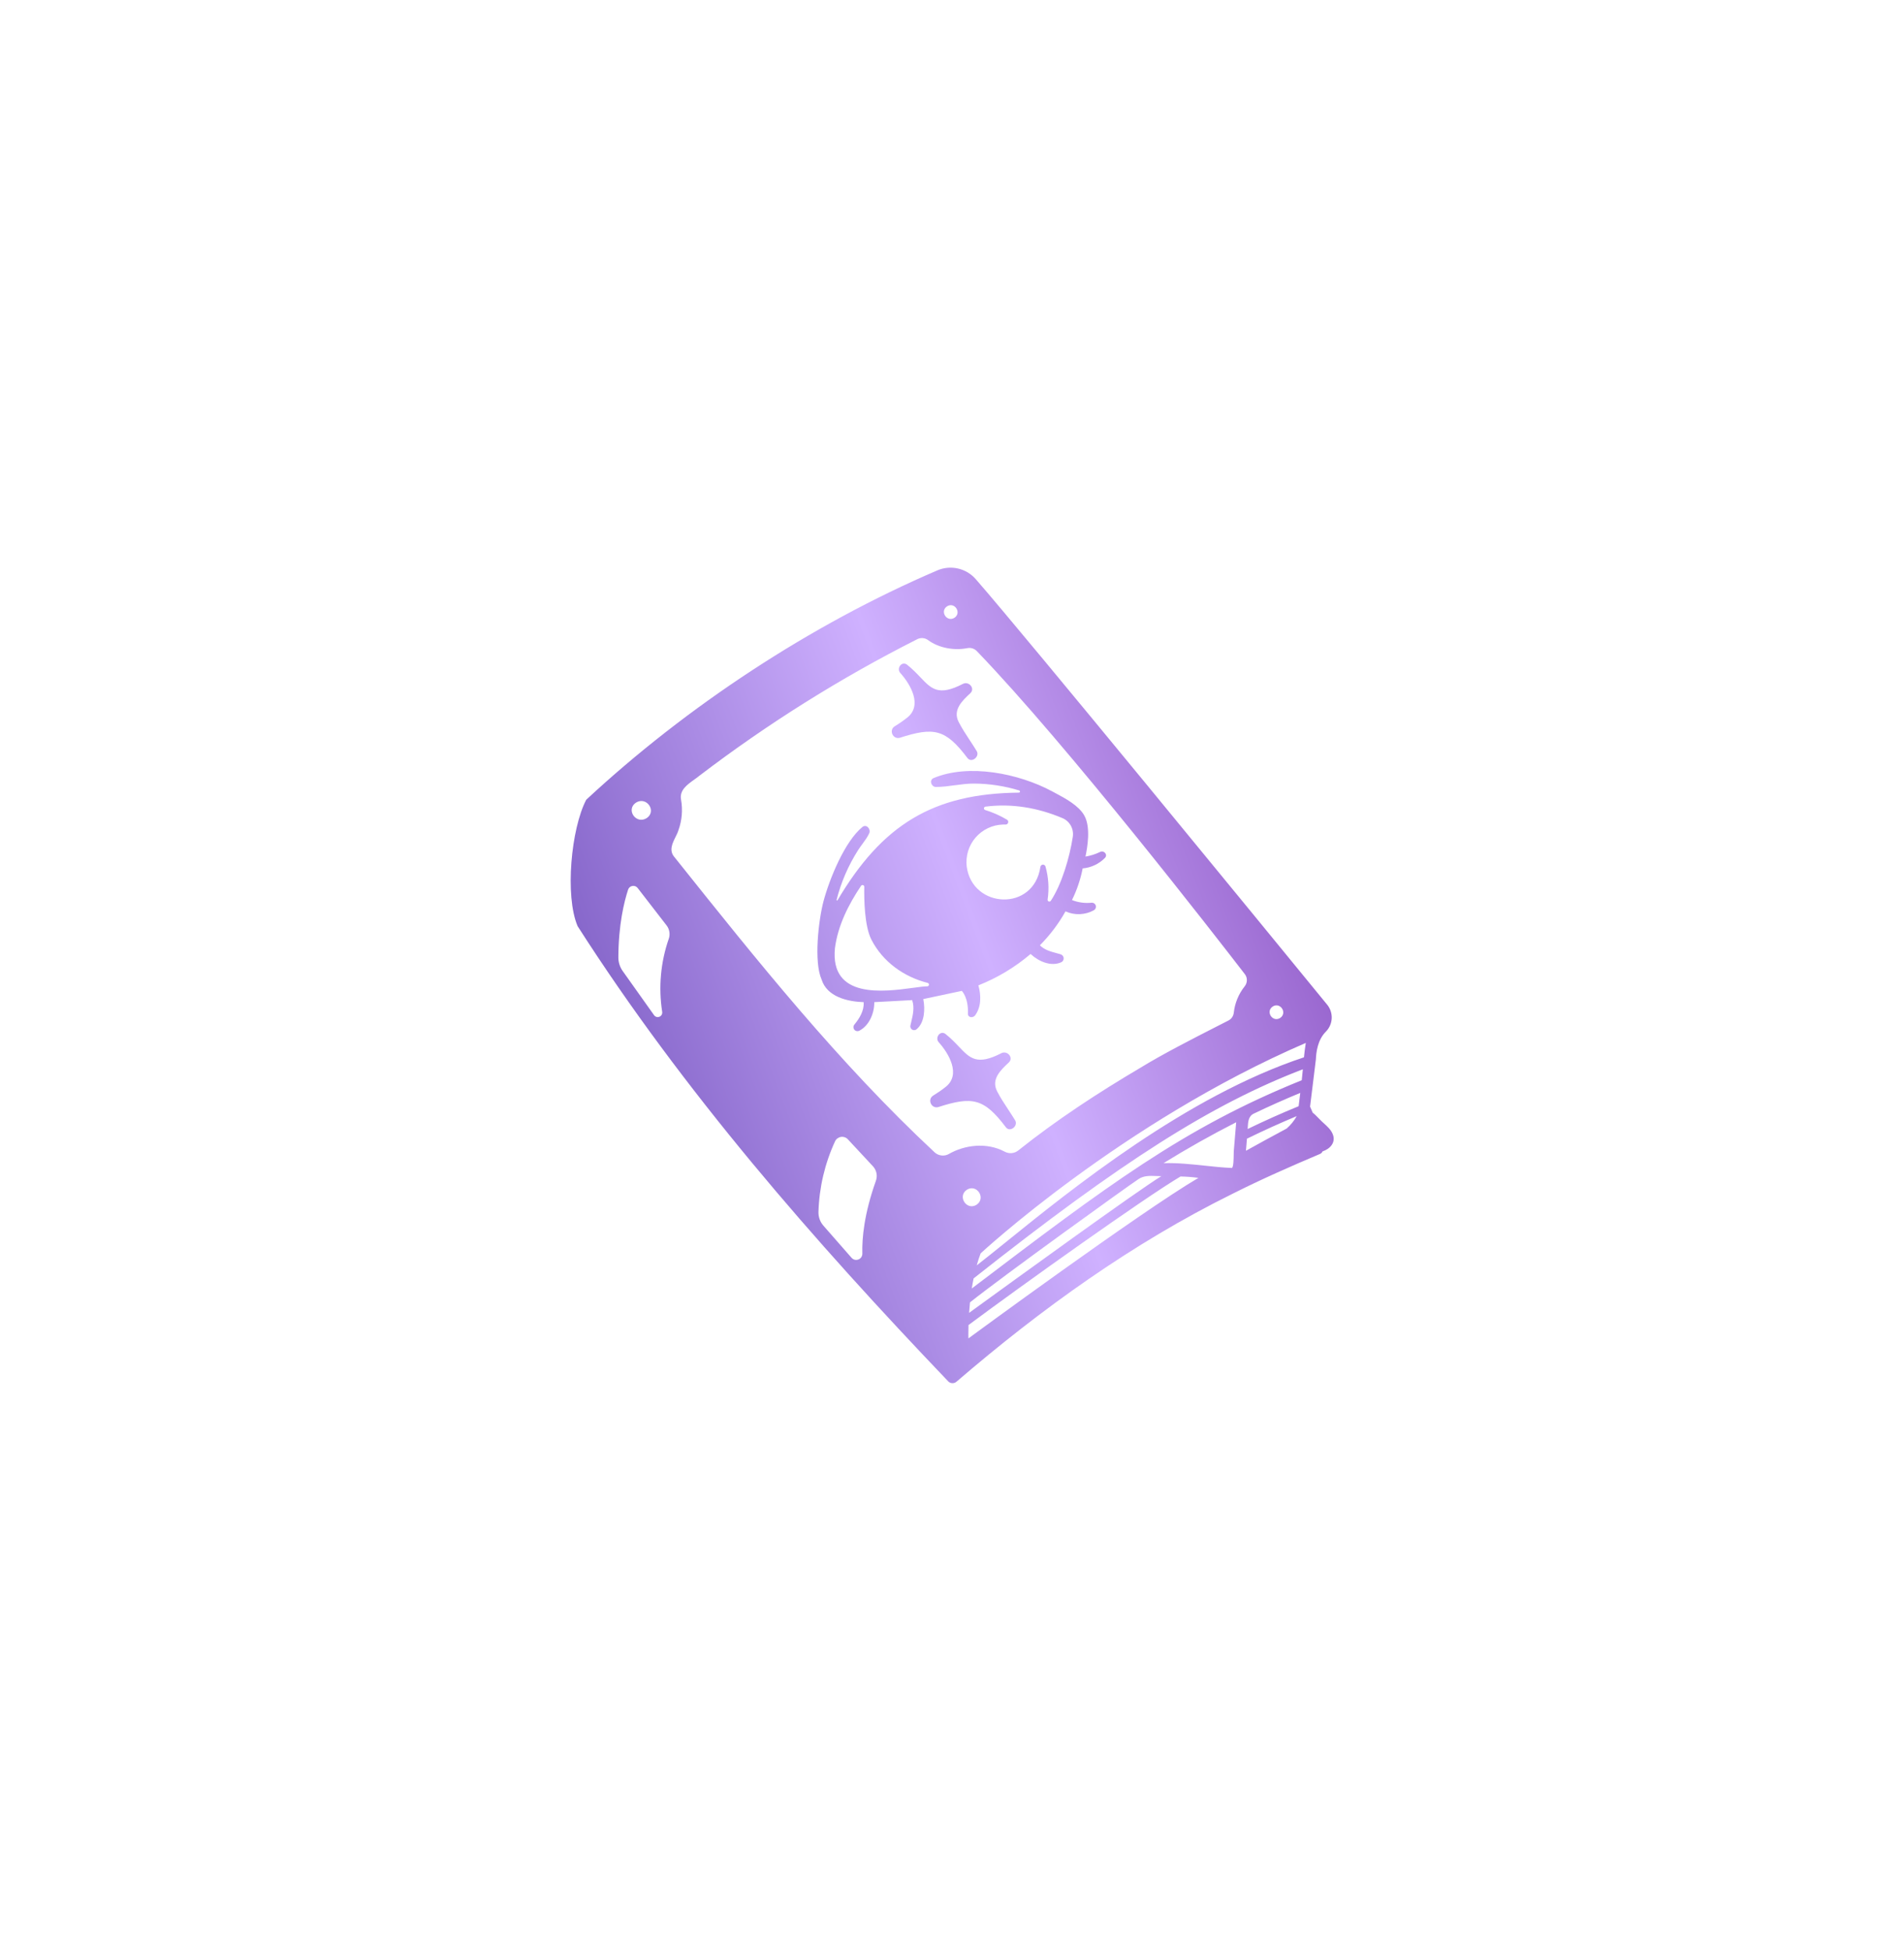 <svg width="82" height="84" viewBox="0 0 82 84" fill="none" xmlns="http://www.w3.org/2000/svg">
<g filter="url(#filter0_d_7221_17368)">
<path fill-rule="evenodd" clip-rule="evenodd" d="M57.353 43.84C57.344 44.055 57.257 44.259 57.106 44.413C56.74 44.774 56.685 45.313 56.671 45.612C56.63 45.967 56.585 46.321 56.541 46.673C56.5 46.997 56.459 47.32 56.421 47.644C56.428 47.66 56.435 47.677 56.442 47.694C56.473 47.766 56.504 47.837 56.536 47.908C56.628 47.98 56.712 48.066 56.793 48.15C56.84 48.198 56.886 48.246 56.932 48.289C56.959 48.314 56.986 48.339 57.014 48.364C57.163 48.498 57.32 48.641 57.395 48.826C57.543 49.179 57.293 49.465 56.959 49.573C56.948 49.598 56.933 49.621 56.913 49.641C56.894 49.66 56.87 49.675 56.845 49.685C55.579 50.221 54.324 50.774 53.095 51.392C48.77 53.528 44.842 56.353 41.193 59.49C41.145 59.531 41.084 59.554 41.02 59.553C40.957 59.553 40.896 59.529 40.849 59.487C35.037 53.407 29.419 46.973 24.876 39.876C24.321 38.572 24.597 35.674 25.247 34.434C29.567 30.42 34.904 26.899 40.366 24.559C40.646 24.438 40.957 24.41 41.254 24.477C41.552 24.544 41.82 24.704 42.021 24.933C44.206 27.436 54.421 39.912 57.151 43.249C57.289 43.414 57.361 43.625 57.353 43.84ZM55.136 43.827C55.454 43.606 55.134 43.128 54.809 43.338H54.809C54.491 43.558 54.811 44.036 55.136 43.827ZM40.782 26.108C41.107 25.898 41.427 26.376 41.109 26.597C40.784 26.806 40.464 26.328 40.782 26.108ZM27.389 34.558C27.847 34.272 28.298 34.925 27.85 35.225C27.392 35.511 26.941 34.858 27.389 34.558ZM28.519 43.567C28.354 42.51 28.451 41.429 28.802 40.419C28.835 40.324 28.844 40.221 28.828 40.122C28.812 40.022 28.772 39.928 28.71 39.847L27.462 38.233C27.436 38.199 27.401 38.173 27.361 38.157C27.32 38.142 27.277 38.137 27.235 38.145C27.192 38.152 27.153 38.171 27.12 38.199C27.088 38.227 27.063 38.264 27.05 38.305C26.882 38.818 26.636 39.81 26.631 41.222C26.631 41.433 26.697 41.639 26.819 41.81L28.169 43.709C28.195 43.745 28.231 43.771 28.273 43.783C28.315 43.795 28.36 43.793 28.4 43.776C28.441 43.76 28.474 43.73 28.496 43.692C28.517 43.654 28.525 43.61 28.519 43.567ZM37.139 53.975C37.12 53.313 37.215 52.263 37.722 50.84H37.722C37.761 50.734 37.769 50.62 37.747 50.51C37.724 50.4 37.672 50.297 37.596 50.215L36.517 49.055C36.48 49.014 36.432 48.983 36.38 48.965C36.328 48.947 36.272 48.942 36.217 48.95C36.162 48.959 36.111 48.981 36.066 49.014C36.022 49.047 35.986 49.091 35.963 49.141C35.523 50.094 35.281 51.126 35.249 52.175C35.242 52.393 35.317 52.605 35.46 52.769L36.674 54.155C36.71 54.196 36.758 54.225 36.81 54.238C36.863 54.251 36.919 54.247 36.969 54.227C37.02 54.208 37.064 54.173 37.094 54.128C37.124 54.083 37.14 54.029 37.139 53.975ZM40.545 49.749C40.656 49.763 40.769 49.74 40.866 49.685H40.865C41.531 49.302 42.483 49.164 43.276 49.588C43.367 49.636 43.471 49.657 43.573 49.647C43.676 49.637 43.774 49.598 43.854 49.533C45.511 48.212 47.29 47.05 49.115 45.972C50.094 45.374 51.258 44.78 52.334 44.23C52.528 44.132 52.718 44.034 52.904 43.939C52.967 43.907 53.021 43.86 53.061 43.803C53.101 43.745 53.126 43.678 53.135 43.609C53.18 43.191 53.343 42.795 53.605 42.466C53.665 42.392 53.699 42.298 53.699 42.202C53.7 42.106 53.668 42.012 53.608 41.937C52.334 40.283 45.982 32.096 42.07 28.034C42.018 27.98 41.953 27.94 41.882 27.918C41.81 27.895 41.734 27.892 41.66 27.906C41.093 28.018 40.431 27.902 39.969 27.559C39.902 27.511 39.824 27.481 39.741 27.474C39.659 27.467 39.576 27.483 39.503 27.521C36.202 29.19 33.061 31.158 30.119 33.401C30.05 33.459 29.971 33.515 29.89 33.573C29.586 33.79 29.256 34.027 29.331 34.429C29.409 34.868 29.371 35.319 29.221 35.738C29.195 35.831 29.145 35.931 29.094 36.035C28.956 36.313 28.804 36.619 29.042 36.897L29.088 36.954C32.599 41.352 36.125 45.767 40.249 49.612C40.331 49.688 40.434 49.736 40.545 49.749ZM42.063 51.868C42.479 51.58 42.061 50.955 41.636 51.228H41.635C41.22 51.516 41.638 52.142 42.063 51.868ZM49.791 50.634C49.523 50.623 49.251 50.612 49.023 50.773H49.023C48.557 51.079 43.163 54.964 41.775 56.074C41.759 56.232 41.746 56.383 41.737 56.525C43.719 55.087 48.988 51.265 50.015 50.64C49.941 50.64 49.866 50.637 49.791 50.634ZM41.711 57.05C41.7 57.403 41.707 57.625 41.707 57.625C41.707 57.625 49.099 52.19 51.614 50.713C51.358 50.679 51.1 50.659 50.842 50.654C49.275 51.583 44.042 55.316 41.711 57.05ZM53.132 49.7C53.132 49.646 53.133 49.604 53.134 49.584C53.17 49.163 53.205 48.741 53.239 48.319C52.171 48.863 51.128 49.45 50.11 50.08C50.707 50.063 51.294 50.126 51.876 50.187C52.271 50.229 52.663 50.271 53.056 50.287C53.125 50.24 53.129 49.893 53.132 49.7ZM53.66 49.546C54.242 49.222 54.828 48.903 55.415 48.588C55.588 48.437 55.734 48.256 55.846 48.055C55.121 48.358 54.406 48.682 53.702 49.027L53.66 49.546ZM53.733 48.609C54.455 48.261 55.185 47.931 55.929 47.628C55.953 47.438 55.975 47.248 55.998 47.058L55.998 47.055C55.324 47.333 54.659 47.629 54.004 47.944C53.764 48.049 53.75 48.31 53.737 48.541C53.736 48.564 53.735 48.587 53.733 48.609ZM41.852 55.476C47.683 51.052 50.967 48.564 56.063 46.51C56.081 46.354 56.096 46.196 56.11 46.038C52.183 47.542 48.306 50.002 41.93 55.043C41.9 55.188 41.875 55.334 41.852 55.476ZM43.324 53.477C46.159 51.187 51.108 47.191 56.158 45.523H56.158C56.179 45.315 56.203 45.108 56.237 44.903C48.318 48.319 42.234 53.964 42.234 53.964C42.17 54.131 42.114 54.305 42.065 54.481C42.416 54.21 42.839 53.868 43.324 53.477ZM41.667 32.64C40.721 31.382 40.215 31.294 38.748 31.767C38.446 31.842 38.271 31.428 38.537 31.268C38.722 31.156 38.899 31.033 39.069 30.899C39.743 30.369 39.211 29.46 38.771 28.973C38.603 28.784 38.822 28.459 39.052 28.609C39.291 28.797 39.475 28.99 39.638 29.161C40.119 29.667 40.422 29.986 41.474 29.443C41.726 29.317 42.011 29.641 41.787 29.849C41.432 30.177 41.022 30.571 41.287 31.085C41.428 31.359 41.597 31.617 41.767 31.874C41.867 32.026 41.968 32.179 42.062 32.335C42.208 32.575 41.846 32.866 41.667 32.64ZM41.686 43.642C41.713 42.942 41.422 42.663 41.422 42.663L39.763 43.015C39.85 43.451 39.818 44.022 39.484 44.308C39.459 44.333 39.426 44.349 39.392 44.353C39.356 44.358 39.321 44.352 39.29 44.335C39.259 44.318 39.234 44.291 39.22 44.259C39.205 44.227 39.201 44.191 39.208 44.157C39.219 44.107 39.231 44.057 39.243 44.008L39.243 44.007C39.317 43.695 39.392 43.377 39.284 43.06C38.967 43.08 38.667 43.095 38.361 43.11L38.361 43.11C38.132 43.121 37.9 43.133 37.653 43.147C37.66 43.62 37.434 44.156 37.014 44.374C36.979 44.394 36.937 44.401 36.897 44.394C36.857 44.387 36.82 44.365 36.794 44.334C36.769 44.302 36.755 44.262 36.756 44.221C36.756 44.18 36.772 44.141 36.799 44.11C37.023 43.837 37.218 43.514 37.197 43.149C36.495 43.124 35.618 42.92 35.384 42.174C35.042 41.403 35.252 39.624 35.464 38.811C35.719 37.854 36.378 36.224 37.147 35.602C37.325 35.468 37.514 35.707 37.436 35.876C37.36 36.041 37.25 36.19 37.141 36.338L37.141 36.338L37.141 36.338C37.078 36.424 37.014 36.51 36.958 36.599C36.534 37.263 36.219 37.991 36.027 38.755C36.037 38.763 36.049 38.77 36.061 38.775C37.992 35.51 40.181 34.164 43.882 34.127C43.893 34.127 43.904 34.122 43.912 34.114C43.92 34.107 43.926 34.096 43.927 34.085C43.928 34.074 43.926 34.062 43.919 34.053C43.913 34.044 43.904 34.037 43.893 34.033C43.264 33.841 42.609 33.741 41.951 33.737C41.671 33.736 41.394 33.773 41.117 33.81C40.847 33.847 40.577 33.883 40.306 33.883C40.115 33.883 40.007 33.607 40.192 33.507C41.717 32.859 43.887 33.306 45.307 34.069C45.346 34.09 45.386 34.112 45.427 34.133C45.878 34.373 46.443 34.674 46.691 35.1C46.991 35.616 46.825 36.509 46.748 36.881C46.966 36.845 47.178 36.778 47.378 36.681C47.541 36.596 47.722 36.794 47.587 36.938C47.331 37.198 46.99 37.358 46.627 37.389C46.535 37.862 46.38 38.32 46.167 38.752C46.439 38.859 46.733 38.898 47.023 38.866C47.061 38.866 47.098 38.877 47.128 38.899C47.159 38.922 47.181 38.953 47.192 38.989C47.203 39.025 47.201 39.064 47.188 39.099C47.175 39.134 47.151 39.164 47.119 39.185C46.933 39.29 46.724 39.349 46.51 39.359C46.296 39.368 46.083 39.328 45.888 39.24C45.588 39.774 45.217 40.265 44.785 40.7C44.98 40.897 45.243 40.968 45.502 41.038C45.56 41.054 45.618 41.07 45.676 41.087C45.713 41.098 45.747 41.12 45.771 41.151C45.795 41.182 45.809 41.22 45.81 41.259C45.811 41.299 45.8 41.337 45.777 41.37C45.755 41.402 45.723 41.426 45.685 41.439C45.254 41.618 44.74 41.403 44.384 41.074C43.714 41.645 42.955 42.102 42.136 42.425C42.259 42.863 42.263 43.349 41.996 43.717C41.913 43.831 41.679 43.827 41.686 43.642ZM43.304 35.501C43.268 35.5 43.232 35.5 43.196 35.501C42.971 35.507 42.749 35.56 42.546 35.657C42.343 35.754 42.161 35.892 42.014 36.062C41.867 36.233 41.758 36.433 41.692 36.648C41.627 36.864 41.607 37.091 41.634 37.314C41.878 39.128 44.526 39.265 44.807 37.322C44.811 37.297 44.824 37.274 44.843 37.257C44.861 37.239 44.885 37.229 44.911 37.227C44.936 37.226 44.961 37.233 44.982 37.247C45.003 37.261 45.019 37.282 45.026 37.307C45.157 37.77 45.188 38.255 45.118 38.731C45.115 38.748 45.119 38.765 45.127 38.78C45.136 38.795 45.149 38.806 45.165 38.813C45.181 38.819 45.199 38.819 45.215 38.814C45.231 38.809 45.245 38.799 45.255 38.785C45.719 38.083 46.064 36.938 46.203 36.024C46.228 35.857 46.196 35.687 46.113 35.54C46.029 35.394 45.898 35.28 45.741 35.218C44.688 34.775 43.562 34.585 42.443 34.73C42.426 34.731 42.41 34.739 42.398 34.751C42.386 34.764 42.378 34.78 42.376 34.797C42.375 34.814 42.379 34.832 42.389 34.846C42.398 34.861 42.412 34.871 42.429 34.876C42.758 34.976 43.073 35.116 43.368 35.292C43.389 35.305 43.406 35.324 43.415 35.348C43.424 35.371 43.425 35.397 43.418 35.421C43.41 35.445 43.395 35.466 43.375 35.481C43.354 35.495 43.329 35.502 43.304 35.501ZM37.084 38.138C36.539 38.949 36.085 39.851 35.958 40.827C35.745 43.015 38.061 42.702 39.329 42.531C39.587 42.496 39.802 42.467 39.943 42.466C39.961 42.464 39.977 42.456 39.989 42.443C40 42.43 40.008 42.414 40.008 42.396C40.01 42.379 40.005 42.362 39.994 42.348C39.984 42.334 39.969 42.324 39.952 42.319C38.936 42.062 38.023 41.418 37.53 40.459C37.227 39.872 37.212 38.697 37.222 38.182C37.222 38.165 37.217 38.15 37.208 38.136C37.198 38.123 37.185 38.114 37.169 38.109C37.154 38.104 37.137 38.104 37.122 38.109C37.106 38.115 37.093 38.125 37.084 38.138ZM43.324 48.54C43.502 48.767 43.864 48.475 43.719 48.235C43.624 48.079 43.523 47.926 43.423 47.774L43.423 47.774C43.253 47.517 43.084 47.26 42.943 46.986C42.678 46.472 43.088 46.078 43.443 45.749C43.668 45.541 43.383 45.217 43.13 45.343C42.079 45.887 41.775 45.568 41.294 45.061C41.131 44.89 40.947 44.697 40.708 44.509C40.478 44.359 40.26 44.684 40.427 44.873C40.867 45.361 41.399 46.27 40.725 46.799C40.556 46.933 40.378 47.056 40.194 47.168C39.927 47.328 40.102 47.742 40.404 47.667C41.871 47.194 42.378 47.282 43.324 48.54Z" fill="url(#paint0_linear_7221_17368)"/>
</g>
<defs>
<filter id="filter0_d_7221_17368" x="0.471" y="0.334" width="81.076" height="83.326" filterUnits="userSpaceOnUse" color-interpolation-filters="sRGB">
<feFlood flood-opacity="0" result="BackgroundImageFix"/>
<feColorMatrix in="SourceAlpha" type="matrix" values="0 0 0 0 0 0 0 0 0 0 0 0 0 0 0 0 0 0 127 0" result="hardAlpha"/>
<feOffset/>
<feGaussianBlur stdDeviation="12.054"/>
<feComposite in2="hardAlpha" operator="out"/>
<feColorMatrix type="matrix" values="0 0 0 0 0.796 0 0 0 0 0.671 0 0 0 0 1 0 0 0 0.6 0"/>
<feBlend mode="normal" in2="BackgroundImageFix" result="effect1_dropShadow_7221_17368"/>
<feBlend mode="normal" in="SourceGraphic" in2="effect1_dropShadow_7221_17368" result="shape"/>
</filter>
<linearGradient id="paint0_linear_7221_17368" x1="26.842" y1="48.048" x2="57.89" y2="36.431" gradientUnits="userSpaceOnUse">
<stop stop-color="#8363C8"/>
<stop offset="0.515" stop-color="#CFB1FF"/>
<stop offset="1" stop-color="#8E57C5"/>
</linearGradient>
</defs>
</svg>
